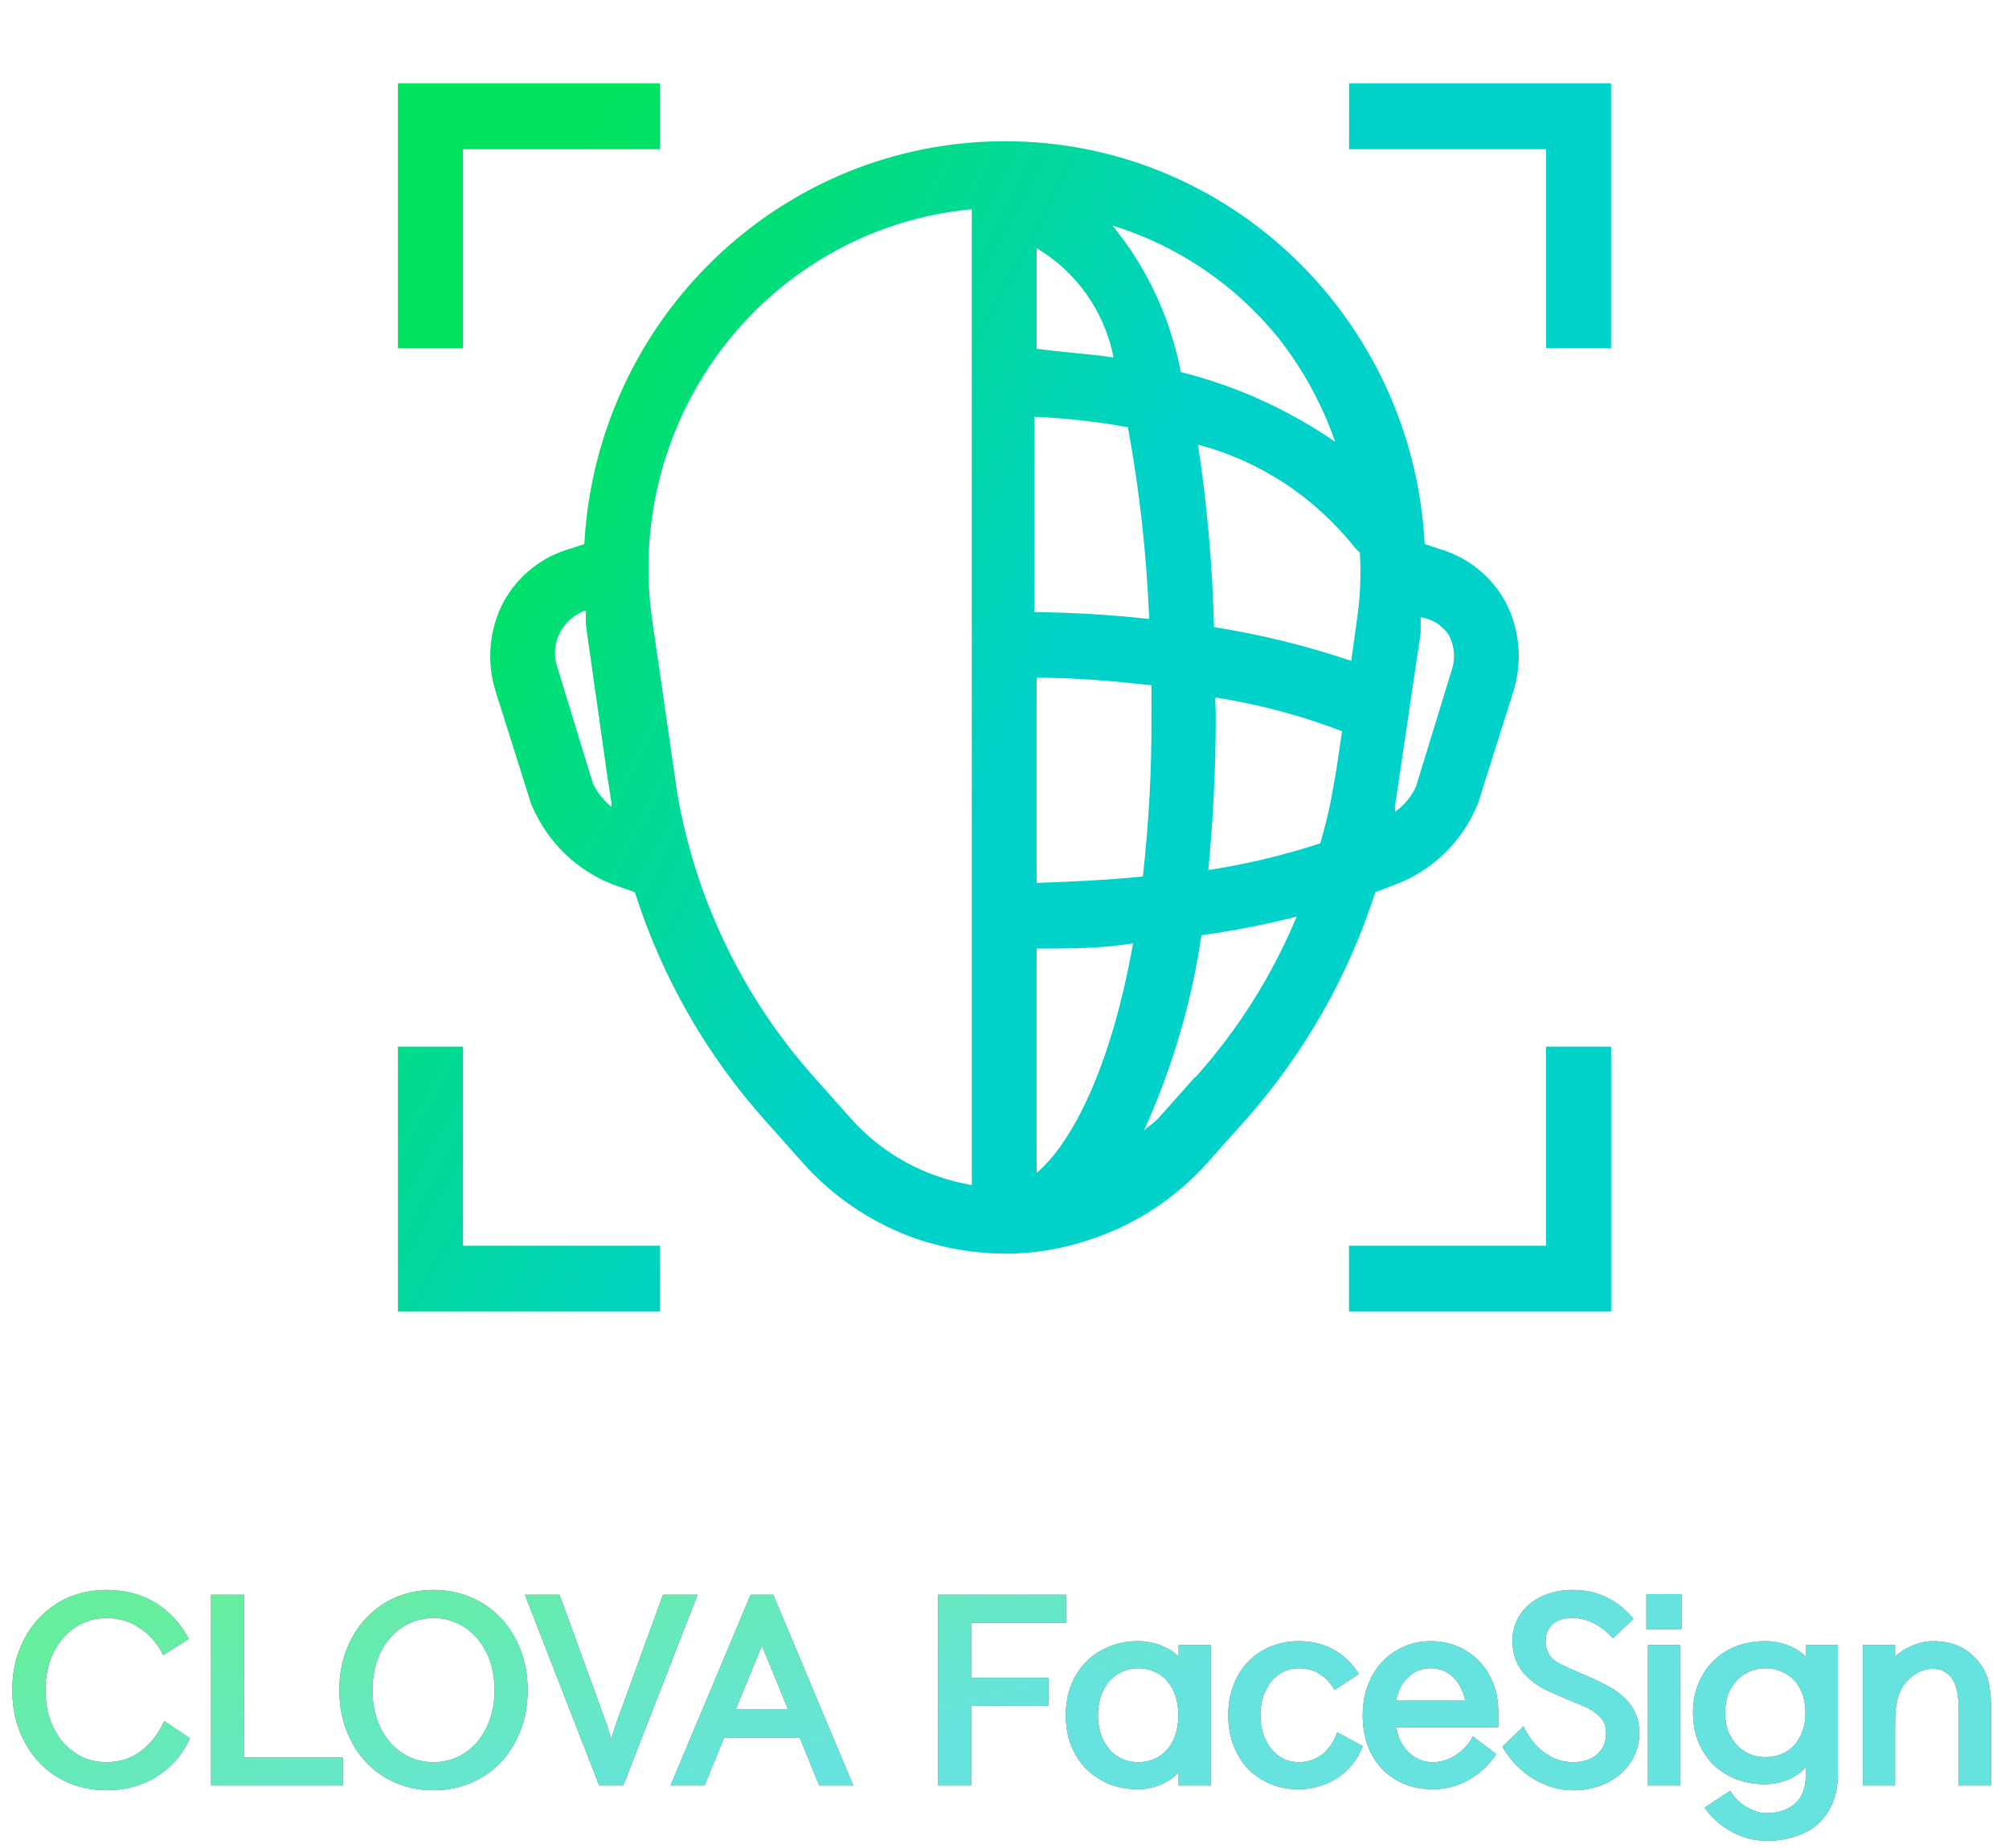 <svg width="288" height="265" viewBox="0 0 288 265" fill="none" xmlns="http://www.w3.org/2000/svg">
    <path fill-rule="evenodd" clip-rule="evenodd" d="M66.376 21.393H94.611V11.943H57.044V49.936H66.376V21.393ZM193.397 11.943V21.393H221.632V49.936H230.95V11.943H193.397ZM66.376 150.064H57.044V188.057H94.611V178.607H66.376V150.064ZM221.625 178.607H193.389V188.057H230.957V150.064H221.625V178.607Z" fill="url(#paint0_linear_1146_3146)" />
    <path d="M199.794 126.914C205.296 124.929 209.697 120.65 211.891 115.164L216.991 99C218.274 94.786 217.865 90.236 215.841 86.336C213.788 82.564 210.311 79.8 206.213 78.664L204.238 78C202.531 45.586 176.052 20.207 144 20.25C111.977 20.286 85.554 45.621 83.763 78L82.034 78.586C77.838 79.693 74.269 82.493 72.159 86.336C70.135 90.236 69.726 94.793 71.01 99L76.109 115.164C78.338 120.707 82.803 125.014 88.369 127L91.007 127.914C94.879 140.093 101.277 151.286 109.769 160.75L115.031 166.664C119.503 171.693 125.174 175.479 131.494 177.664C135.557 179.022 139.803 179.722 144.085 179.75C148.366 179.75 152.62 179.014 156.675 177.586C162.995 175.436 168.667 171.679 173.131 166.664L178.4 160.75C186.865 151.264 193.255 140.079 197.163 127.914L199.794 126.914V126.914ZM207.609 90.914C208.505 92.486 208.688 94.371 208.103 96.086L203.003 112.75C202.326 114.222 201.275 115.486 199.956 116.414C200.006 116.2 200.006 115.972 199.956 115.75L203.659 90.75V88.5C205.246 88.729 206.671 89.607 207.609 90.914ZM194.941 79.25C195.132 82.45 194.99 85.664 194.525 88.836L193.707 94.75C187.295 92.579 180.714 90.964 174.034 89.914C173.823 81.15 173.047 72.414 171.735 63.75C180.594 66.093 188.473 71.264 194.2 78.5L194.941 79.25V79.25ZM164.738 88.75C159.553 88.164 154.207 87.836 148.282 87.75V59.75C152.782 59.95 157.261 60.45 161.691 61.25C163.362 70.329 164.378 79.522 164.738 88.75ZM148.606 50V35.586C154.32 38.971 158.34 44.672 159.638 51.25C156.182 50.75 152.232 50.5 148.606 50V50ZM148.606 167.836V136C153.381 136 157.91 136 162.431 135.25C159.222 153.336 153.544 164 148.606 168.164V167.836V167.836ZM148.606 126.164V97.164C154.284 97.164 159.8 97.664 165.069 98.25V102.5C165.112 110.243 164.702 117.979 163.835 125.664C158.975 126.164 153.875 126.414 148.606 126.586V126.164V126.164ZM174.204 100C180.411 100.964 186.505 102.586 192.388 104.836L191.562 110.414L190.906 114.164C190.476 116.45 189.919 118.7 189.263 120.914C184.022 122.629 178.654 123.914 173.216 124.75C173.872 117.914 174.281 110.586 174.281 102.914C174.281 101.5 174.204 100.5 174.204 100ZM183.169 48.336C186.724 52.836 189.51 57.907 191.4 63.336C184.664 58.707 177.166 55.322 169.266 53.336C167.806 45.607 164.434 38.386 159.469 32.336C168.751 35.193 176.997 40.764 183.169 48.336V48.336ZM84.997 112.336L79.897 95.664C79.312 93.95 79.495 92.072 80.391 90.5C81.195 89.086 82.479 88.014 84.01 87.5C83.967 88.25 83.967 89 84.01 89.75L87.057 111.25L87.628 114.914C87.67 115.164 87.67 115.414 87.628 115.664C86.528 114.757 85.625 113.622 84.997 112.336V112.336ZM121.944 160.336L116.682 154.414C106.496 143 99.704 128.907 97.094 113.75L93.475 88.75C91.5 74.743 95.288 60.522 103.95 49.422C112.612 38.314 125.393 31.286 139.31 30V169.914C137.659 169.629 136.037 169.207 134.457 168.664C129.653 167.022 125.343 164.15 121.944 160.336ZM171.319 154.414L166.057 160.336C165.394 161 164.653 161.5 163.997 162.086C168.039 153.193 170.811 143.764 172.229 134.086C176.827 133.457 181.384 132.572 185.884 131.414C182.379 139.857 177.483 147.629 171.403 154.414H171.319Z" fill="url(#paint1_linear_1146_3146)" />
    <g opacity="0.6">
        <path d="M27.248 249.232C26.168 251.56 24.584 253.384 22.496 254.704C20.432 256.024 18.02 256.684 15.26 256.684C13.34 256.684 11.552 256.336 9.896 255.64C8.264 254.944 6.848 253.972 5.648 252.724C4.448 251.452 3.5 249.94 2.804 248.188C2.108 246.412 1.76 244.456 1.76 242.32C1.76 240.184 2.108 238.24 2.804 236.488C3.5 234.712 4.448 233.2 5.648 231.952C6.848 230.68 8.264 229.696 9.896 229C11.552 228.304 13.34 227.956 15.26 227.956C17.948 227.956 20.3 228.58 22.316 229.828C24.332 231.076 25.916 232.792 27.068 234.976L23.396 237.316C22.628 235.708 21.524 234.424 20.084 233.464C18.668 232.48 17.06 231.988 15.26 231.988C14.036 231.988 12.896 232.24 11.84 232.744C10.784 233.224 9.86 233.92 9.068 234.832C8.276 235.72 7.652 236.8 7.196 238.072C6.74 239.344 6.512 240.76 6.512 242.32C6.512 243.88 6.74 245.296 7.196 246.568C7.652 247.84 8.276 248.932 9.068 249.844C9.86 250.732 10.784 251.428 11.84 251.932C12.896 252.412 14.036 252.652 15.26 252.652C17.18 252.652 18.836 252.112 20.228 251.032C21.644 249.952 22.748 248.524 23.54 246.748L27.248 249.232ZM35.001 251.968H49.149V256H30.249V228.64H35.001V251.968ZM48.643 242.32C48.643 240.184 48.991 238.24 49.687 236.488C50.383 234.712 51.331 233.2 52.531 231.952C53.731 230.68 55.147 229.696 56.779 229C58.435 228.304 60.223 227.956 62.143 227.956C64.039 227.956 65.815 228.304 67.471 229C69.127 229.696 70.555 230.68 71.755 231.952C72.955 233.2 73.903 234.712 74.599 236.488C75.295 238.24 75.643 240.184 75.643 242.32C75.643 244.456 75.295 246.412 74.599 248.188C73.903 249.94 72.955 251.452 71.755 252.724C70.555 253.972 69.127 254.944 67.471 255.64C65.815 256.336 64.039 256.684 62.143 256.684C60.223 256.684 58.435 256.336 56.779 255.64C55.147 254.944 53.731 253.972 52.531 252.724C51.331 251.452 50.383 249.94 49.687 248.188C48.991 246.412 48.643 244.456 48.643 242.32ZM70.891 242.32C70.891 240.76 70.663 239.344 70.207 238.072C69.751 236.8 69.127 235.72 68.335 234.832C67.543 233.92 66.619 233.224 65.563 232.744C64.507 232.24 63.367 231.988 62.143 231.988C60.919 231.988 59.779 232.24 58.723 232.744C57.667 233.224 56.743 233.92 55.951 234.832C55.159 235.72 54.535 236.8 54.079 238.072C53.623 239.344 53.395 240.76 53.395 242.32C53.395 243.88 53.623 245.296 54.079 246.568C54.535 247.84 55.159 248.932 55.951 249.844C56.743 250.732 57.667 251.428 58.723 251.932C59.779 252.412 60.919 252.652 62.143 252.652C63.367 252.652 64.507 252.412 65.563 251.932C66.619 251.428 67.543 250.732 68.335 249.844C69.127 248.932 69.751 247.84 70.207 246.568C70.663 245.296 70.891 243.88 70.891 242.32ZM80.207 228.64L86.903 247.036L87.623 249.268L88.343 247.036L95.039 228.64H100.007L89.351 256H85.895L75.239 228.64H80.207ZM114.624 249.124H103.824L101.016 256H96.12L107.604 228.64H110.844L122.328 256H117.432L114.624 249.124ZM105.48 245.092H112.968L109.224 235.948L105.48 245.092ZM139.218 256H134.466V228.64H152.826V232.672H139.218V240.556H150.306V244.552H139.218V256ZM168.917 245.92C168.917 244.864 168.773 243.916 168.485 243.076C168.197 242.236 167.789 241.528 167.261 240.952C166.757 240.376 166.145 239.944 165.425 239.656C164.729 239.344 163.973 239.188 163.157 239.188C162.341 239.188 161.573 239.356 160.853 239.692C160.157 240.004 159.545 240.46 159.017 241.06C158.513 241.66 158.117 242.368 157.829 243.184C157.541 244 157.397 244.912 157.397 245.92C157.397 246.928 157.541 247.84 157.829 248.656C158.117 249.472 158.513 250.18 159.017 250.78C159.545 251.38 160.157 251.848 160.853 252.184C161.573 252.496 162.341 252.652 163.157 252.652C163.973 252.652 164.729 252.508 165.425 252.22C166.145 251.908 166.757 251.464 167.261 250.888C167.789 250.312 168.197 249.604 168.485 248.764C168.773 247.924 168.917 246.976 168.917 245.92ZM173.561 235.84V256H168.953V254.092C168.305 254.86 167.441 255.46 166.361 255.892C165.305 256.324 164.237 256.54 163.157 256.54C161.645 256.54 160.253 256.288 158.981 255.784C157.733 255.256 156.641 254.536 155.705 253.624C154.793 252.688 154.073 251.572 153.545 250.276C153.041 248.956 152.789 247.504 152.789 245.92C152.789 244.336 153.041 242.896 153.545 241.6C154.073 240.28 154.793 239.164 155.705 238.252C156.641 237.316 157.733 236.596 158.981 236.092C160.253 235.564 161.645 235.3 163.157 235.3C164.237 235.3 165.293 235.492 166.325 235.876C167.357 236.26 168.233 236.8 168.953 237.496V235.84H173.561ZM191.301 242.32C190.749 241.312 190.041 240.544 189.177 240.016C188.313 239.464 187.305 239.188 186.153 239.188C185.385 239.188 184.665 239.356 183.993 239.692C183.345 240.004 182.769 240.46 182.265 241.06C181.785 241.66 181.401 242.368 181.113 243.184C180.825 244 180.681 244.912 180.681 245.92C180.681 246.928 180.825 247.84 181.113 248.656C181.401 249.472 181.785 250.18 182.265 250.78C182.769 251.38 183.345 251.848 183.993 252.184C184.665 252.496 185.385 252.652 186.153 252.652C187.449 252.652 188.577 252.28 189.537 251.536C190.497 250.768 191.217 249.712 191.697 248.368L195.369 250.348C195.009 251.284 194.529 252.136 193.929 252.904C193.329 253.648 192.633 254.296 191.841 254.848C191.049 255.376 190.173 255.784 189.213 256.072C188.253 256.384 187.233 256.54 186.153 256.54C184.713 256.54 183.369 256.288 182.121 255.784C180.897 255.256 179.829 254.536 178.917 253.624C178.029 252.688 177.333 251.572 176.829 250.276C176.325 248.956 176.073 247.504 176.073 245.92C176.073 244.336 176.325 242.896 176.829 241.6C177.333 240.28 178.029 239.164 178.917 238.252C179.829 237.316 180.897 236.596 182.121 236.092C183.369 235.564 184.713 235.3 186.153 235.3C188.097 235.3 189.801 235.72 191.265 236.56C192.753 237.4 193.929 238.552 194.793 240.016L191.301 242.32ZM214.501 251.5C213.493 253.036 212.185 254.26 210.577 255.172C208.993 256.084 207.265 256.54 205.393 256.54C203.905 256.54 202.537 256.288 201.289 255.784C200.065 255.256 199.009 254.536 198.121 253.624C197.233 252.688 196.549 251.572 196.069 250.276C195.589 248.956 195.349 247.504 195.349 245.92C195.349 244.336 195.601 242.896 196.105 241.6C196.609 240.28 197.293 239.164 198.157 238.252C199.045 237.316 200.077 236.596 201.253 236.092C202.453 235.564 203.725 235.3 205.069 235.3C206.485 235.3 207.781 235.552 208.957 236.056C210.157 236.56 211.189 237.268 212.053 238.18C212.917 239.068 213.589 240.136 214.069 241.384C214.549 242.608 214.789 243.964 214.789 245.452V247.648H200.173C200.269 248.344 200.461 248.992 200.749 249.592C201.061 250.192 201.433 250.72 201.865 251.176C202.321 251.632 202.849 251.992 203.449 252.256C204.049 252.52 204.697 252.652 205.393 252.652C206.617 252.652 207.733 252.304 208.741 251.608C209.773 250.912 210.577 250.024 211.153 248.944L214.501 251.5ZM210.037 243.832C209.773 242.488 209.209 241.384 208.345 240.52C207.481 239.632 206.389 239.188 205.069 239.188C203.845 239.188 202.789 239.608 201.901 240.448C201.013 241.264 200.425 242.392 200.137 243.832H210.037ZM231.217 234.904C230.401 233.968 229.489 233.248 228.481 232.744C227.497 232.24 226.489 231.988 225.457 231.988C224.137 231.988 223.153 232.312 222.505 232.96C221.881 233.608 221.569 234.376 221.569 235.264C221.569 236.08 221.773 236.788 222.181 237.388C222.613 237.964 223.405 238.504 224.557 239.008L228.085 240.556C229.021 240.964 229.897 241.396 230.713 241.852C231.553 242.308 232.285 242.848 232.909 243.472C233.557 244.072 234.061 244.78 234.421 245.596C234.805 246.412 234.997 247.396 234.997 248.548C234.997 249.652 234.769 250.696 234.313 251.68C233.857 252.664 233.209 253.528 232.369 254.272C231.553 255.016 230.557 255.604 229.381 256.036C228.205 256.468 226.909 256.684 225.493 256.684C224.269 256.684 223.117 256.48 222.037 256.072C220.957 255.688 219.985 255.196 219.121 254.596C218.257 253.972 217.501 253.288 216.853 252.544C216.229 251.8 215.737 251.092 215.377 250.42L218.401 247.504C219.097 249.016 220.069 250.252 221.317 251.212C222.589 252.172 223.981 252.652 225.493 252.652C226.957 252.652 228.109 252.28 228.949 251.536C229.813 250.768 230.245 249.772 230.245 248.548C230.245 248.236 230.209 247.912 230.137 247.576C230.089 247.24 229.945 246.904 229.705 246.568C229.465 246.232 229.105 245.884 228.625 245.524C228.145 245.164 227.497 244.816 226.681 244.48L223.081 242.968C221.929 242.488 220.945 241.972 220.129 241.42C219.337 240.844 218.689 240.232 218.185 239.584C217.705 238.936 217.357 238.252 217.141 237.532C216.925 236.812 216.817 236.056 216.817 235.264C216.817 234.232 217.021 233.272 217.429 232.384C217.837 231.496 218.413 230.728 219.157 230.08C219.925 229.408 220.837 228.892 221.893 228.532C222.949 228.148 224.137 227.956 225.457 227.956C227.305 227.956 228.961 228.328 230.425 229.072C231.889 229.816 233.137 230.824 234.169 232.096L231.217 234.904ZM240.839 235.84H236.231V256H240.839V235.84ZM236.015 228.568H241.055V233.608H236.015V228.568ZM248.026 256.756C248.65 257.764 249.442 258.544 250.402 259.096C251.386 259.672 252.334 259.96 253.246 259.96C254.878 259.96 256.222 259.516 257.278 258.628C258.334 257.74 258.862 256.384 258.862 254.56V253.372C258.214 254.14 257.35 254.74 256.27 255.172C255.214 255.604 254.146 255.82 253.066 255.82C251.578 255.82 250.198 255.58 248.926 255.1C247.678 254.62 246.586 253.936 245.65 253.048C244.738 252.136 244.018 251.056 243.49 249.808C242.962 248.536 242.698 247.12 242.698 245.56C242.698 244 242.962 242.596 243.49 241.348C244.018 240.076 244.738 238.996 245.65 238.108C246.586 237.196 247.678 236.5 248.926 236.02C250.198 235.54 251.578 235.3 253.066 235.3C254.146 235.3 255.202 235.492 256.234 235.876C257.266 236.26 258.142 236.8 258.862 237.496V235.84H263.47V254.308C263.47 255.844 263.23 257.212 262.75 258.412C262.27 259.612 261.586 260.62 260.698 261.436C259.81 262.252 258.73 262.864 257.458 263.272C256.21 263.704 254.806 263.92 253.246 263.92C251.494 263.92 249.826 263.488 248.242 262.624C246.658 261.784 245.362 260.632 244.354 259.168L248.026 256.756ZM258.826 245.56C258.826 244.528 258.67 243.616 258.358 242.824C258.07 242.032 257.662 241.372 257.134 240.844C256.606 240.292 255.994 239.884 255.298 239.62C254.602 239.332 253.858 239.188 253.066 239.188C252.274 239.188 251.53 239.344 250.834 239.656C250.138 239.944 249.526 240.364 248.998 240.916C248.47 241.468 248.05 242.14 247.738 242.932C247.45 243.724 247.306 244.6 247.306 245.56C247.306 246.544 247.45 247.432 247.738 248.224C248.05 248.992 248.47 249.652 248.998 250.204C249.526 250.756 250.138 251.188 250.834 251.5C251.53 251.788 252.274 251.932 253.066 251.932C253.858 251.932 254.602 251.8 255.298 251.536C255.994 251.248 256.606 250.84 257.134 250.312C257.662 249.76 258.07 249.088 258.358 248.296C258.67 247.504 258.826 246.592 258.826 245.56ZM271.67 235.84V237.532C272.366 236.86 273.206 236.32 274.19 235.912C275.198 235.504 276.158 235.3 277.07 235.3C278.894 235.3 280.406 235.684 281.606 236.452C282.806 237.196 283.754 238.204 284.45 239.476C284.834 240.196 285.086 241 285.206 241.888C285.35 242.776 285.422 243.724 285.422 244.732V256H280.778V244.732C280.778 244.084 280.73 243.484 280.634 242.932C280.538 242.356 280.418 241.888 280.274 241.528C280.01 240.832 279.602 240.28 279.05 239.872C278.498 239.464 277.838 239.26 277.07 239.26C276.47 239.26 275.894 239.38 275.342 239.62C274.79 239.86 274.286 240.184 273.83 240.592C273.374 240.976 272.99 241.444 272.678 241.996C272.366 242.524 272.138 243.088 271.994 243.688C271.898 244.072 271.814 244.588 271.742 245.236C271.694 245.884 271.67 246.7 271.67 247.684V256H267.062V235.84H271.67Z" fill="black" />
        <path d="M27.248 249.232C26.168 251.56 24.584 253.384 22.496 254.704C20.432 256.024 18.02 256.684 15.26 256.684C13.34 256.684 11.552 256.336 9.896 255.64C8.264 254.944 6.848 253.972 5.648 252.724C4.448 251.452 3.5 249.94 2.804 248.188C2.108 246.412 1.76 244.456 1.76 242.32C1.76 240.184 2.108 238.24 2.804 236.488C3.5 234.712 4.448 233.2 5.648 231.952C6.848 230.68 8.264 229.696 9.896 229C11.552 228.304 13.34 227.956 15.26 227.956C17.948 227.956 20.3 228.58 22.316 229.828C24.332 231.076 25.916 232.792 27.068 234.976L23.396 237.316C22.628 235.708 21.524 234.424 20.084 233.464C18.668 232.48 17.06 231.988 15.26 231.988C14.036 231.988 12.896 232.24 11.84 232.744C10.784 233.224 9.86 233.92 9.068 234.832C8.276 235.72 7.652 236.8 7.196 238.072C6.74 239.344 6.512 240.76 6.512 242.32C6.512 243.88 6.74 245.296 7.196 246.568C7.652 247.84 8.276 248.932 9.068 249.844C9.86 250.732 10.784 251.428 11.84 251.932C12.896 252.412 14.036 252.652 15.26 252.652C17.18 252.652 18.836 252.112 20.228 251.032C21.644 249.952 22.748 248.524 23.54 246.748L27.248 249.232ZM35.001 251.968H49.149V256H30.249V228.64H35.001V251.968ZM48.643 242.32C48.643 240.184 48.991 238.24 49.687 236.488C50.383 234.712 51.331 233.2 52.531 231.952C53.731 230.68 55.147 229.696 56.779 229C58.435 228.304 60.223 227.956 62.143 227.956C64.039 227.956 65.815 228.304 67.471 229C69.127 229.696 70.555 230.68 71.755 231.952C72.955 233.2 73.903 234.712 74.599 236.488C75.295 238.24 75.643 240.184 75.643 242.32C75.643 244.456 75.295 246.412 74.599 248.188C73.903 249.94 72.955 251.452 71.755 252.724C70.555 253.972 69.127 254.944 67.471 255.64C65.815 256.336 64.039 256.684 62.143 256.684C60.223 256.684 58.435 256.336 56.779 255.64C55.147 254.944 53.731 253.972 52.531 252.724C51.331 251.452 50.383 249.94 49.687 248.188C48.991 246.412 48.643 244.456 48.643 242.32ZM70.891 242.32C70.891 240.76 70.663 239.344 70.207 238.072C69.751 236.8 69.127 235.72 68.335 234.832C67.543 233.92 66.619 233.224 65.563 232.744C64.507 232.24 63.367 231.988 62.143 231.988C60.919 231.988 59.779 232.24 58.723 232.744C57.667 233.224 56.743 233.92 55.951 234.832C55.159 235.72 54.535 236.8 54.079 238.072C53.623 239.344 53.395 240.76 53.395 242.32C53.395 243.88 53.623 245.296 54.079 246.568C54.535 247.84 55.159 248.932 55.951 249.844C56.743 250.732 57.667 251.428 58.723 251.932C59.779 252.412 60.919 252.652 62.143 252.652C63.367 252.652 64.507 252.412 65.563 251.932C66.619 251.428 67.543 250.732 68.335 249.844C69.127 248.932 69.751 247.84 70.207 246.568C70.663 245.296 70.891 243.88 70.891 242.32ZM80.207 228.64L86.903 247.036L87.623 249.268L88.343 247.036L95.039 228.64H100.007L89.351 256H85.895L75.239 228.64H80.207ZM114.624 249.124H103.824L101.016 256H96.12L107.604 228.64H110.844L122.328 256H117.432L114.624 249.124ZM105.48 245.092H112.968L109.224 235.948L105.48 245.092ZM139.218 256H134.466V228.64H152.826V232.672H139.218V240.556H150.306V244.552H139.218V256ZM168.917 245.92C168.917 244.864 168.773 243.916 168.485 243.076C168.197 242.236 167.789 241.528 167.261 240.952C166.757 240.376 166.145 239.944 165.425 239.656C164.729 239.344 163.973 239.188 163.157 239.188C162.341 239.188 161.573 239.356 160.853 239.692C160.157 240.004 159.545 240.46 159.017 241.06C158.513 241.66 158.117 242.368 157.829 243.184C157.541 244 157.397 244.912 157.397 245.92C157.397 246.928 157.541 247.84 157.829 248.656C158.117 249.472 158.513 250.18 159.017 250.78C159.545 251.38 160.157 251.848 160.853 252.184C161.573 252.496 162.341 252.652 163.157 252.652C163.973 252.652 164.729 252.508 165.425 252.22C166.145 251.908 166.757 251.464 167.261 250.888C167.789 250.312 168.197 249.604 168.485 248.764C168.773 247.924 168.917 246.976 168.917 245.92ZM173.561 235.84V256H168.953V254.092C168.305 254.86 167.441 255.46 166.361 255.892C165.305 256.324 164.237 256.54 163.157 256.54C161.645 256.54 160.253 256.288 158.981 255.784C157.733 255.256 156.641 254.536 155.705 253.624C154.793 252.688 154.073 251.572 153.545 250.276C153.041 248.956 152.789 247.504 152.789 245.92C152.789 244.336 153.041 242.896 153.545 241.6C154.073 240.28 154.793 239.164 155.705 238.252C156.641 237.316 157.733 236.596 158.981 236.092C160.253 235.564 161.645 235.3 163.157 235.3C164.237 235.3 165.293 235.492 166.325 235.876C167.357 236.26 168.233 236.8 168.953 237.496V235.84H173.561ZM191.301 242.32C190.749 241.312 190.041 240.544 189.177 240.016C188.313 239.464 187.305 239.188 186.153 239.188C185.385 239.188 184.665 239.356 183.993 239.692C183.345 240.004 182.769 240.46 182.265 241.06C181.785 241.66 181.401 242.368 181.113 243.184C180.825 244 180.681 244.912 180.681 245.92C180.681 246.928 180.825 247.84 181.113 248.656C181.401 249.472 181.785 250.18 182.265 250.78C182.769 251.38 183.345 251.848 183.993 252.184C184.665 252.496 185.385 252.652 186.153 252.652C187.449 252.652 188.577 252.28 189.537 251.536C190.497 250.768 191.217 249.712 191.697 248.368L195.369 250.348C195.009 251.284 194.529 252.136 193.929 252.904C193.329 253.648 192.633 254.296 191.841 254.848C191.049 255.376 190.173 255.784 189.213 256.072C188.253 256.384 187.233 256.54 186.153 256.54C184.713 256.54 183.369 256.288 182.121 255.784C180.897 255.256 179.829 254.536 178.917 253.624C178.029 252.688 177.333 251.572 176.829 250.276C176.325 248.956 176.073 247.504 176.073 245.92C176.073 244.336 176.325 242.896 176.829 241.6C177.333 240.28 178.029 239.164 178.917 238.252C179.829 237.316 180.897 236.596 182.121 236.092C183.369 235.564 184.713 235.3 186.153 235.3C188.097 235.3 189.801 235.72 191.265 236.56C192.753 237.4 193.929 238.552 194.793 240.016L191.301 242.32ZM214.501 251.5C213.493 253.036 212.185 254.26 210.577 255.172C208.993 256.084 207.265 256.54 205.393 256.54C203.905 256.54 202.537 256.288 201.289 255.784C200.065 255.256 199.009 254.536 198.121 253.624C197.233 252.688 196.549 251.572 196.069 250.276C195.589 248.956 195.349 247.504 195.349 245.92C195.349 244.336 195.601 242.896 196.105 241.6C196.609 240.28 197.293 239.164 198.157 238.252C199.045 237.316 200.077 236.596 201.253 236.092C202.453 235.564 203.725 235.3 205.069 235.3C206.485 235.3 207.781 235.552 208.957 236.056C210.157 236.56 211.189 237.268 212.053 238.18C212.917 239.068 213.589 240.136 214.069 241.384C214.549 242.608 214.789 243.964 214.789 245.452V247.648H200.173C200.269 248.344 200.461 248.992 200.749 249.592C201.061 250.192 201.433 250.72 201.865 251.176C202.321 251.632 202.849 251.992 203.449 252.256C204.049 252.52 204.697 252.652 205.393 252.652C206.617 252.652 207.733 252.304 208.741 251.608C209.773 250.912 210.577 250.024 211.153 248.944L214.501 251.5ZM210.037 243.832C209.773 242.488 209.209 241.384 208.345 240.52C207.481 239.632 206.389 239.188 205.069 239.188C203.845 239.188 202.789 239.608 201.901 240.448C201.013 241.264 200.425 242.392 200.137 243.832H210.037ZM231.217 234.904C230.401 233.968 229.489 233.248 228.481 232.744C227.497 232.24 226.489 231.988 225.457 231.988C224.137 231.988 223.153 232.312 222.505 232.96C221.881 233.608 221.569 234.376 221.569 235.264C221.569 236.08 221.773 236.788 222.181 237.388C222.613 237.964 223.405 238.504 224.557 239.008L228.085 240.556C229.021 240.964 229.897 241.396 230.713 241.852C231.553 242.308 232.285 242.848 232.909 243.472C233.557 244.072 234.061 244.78 234.421 245.596C234.805 246.412 234.997 247.396 234.997 248.548C234.997 249.652 234.769 250.696 234.313 251.68C233.857 252.664 233.209 253.528 232.369 254.272C231.553 255.016 230.557 255.604 229.381 256.036C228.205 256.468 226.909 256.684 225.493 256.684C224.269 256.684 223.117 256.48 222.037 256.072C220.957 255.688 219.985 255.196 219.121 254.596C218.257 253.972 217.501 253.288 216.853 252.544C216.229 251.8 215.737 251.092 215.377 250.42L218.401 247.504C219.097 249.016 220.069 250.252 221.317 251.212C222.589 252.172 223.981 252.652 225.493 252.652C226.957 252.652 228.109 252.28 228.949 251.536C229.813 250.768 230.245 249.772 230.245 248.548C230.245 248.236 230.209 247.912 230.137 247.576C230.089 247.24 229.945 246.904 229.705 246.568C229.465 246.232 229.105 245.884 228.625 245.524C228.145 245.164 227.497 244.816 226.681 244.48L223.081 242.968C221.929 242.488 220.945 241.972 220.129 241.42C219.337 240.844 218.689 240.232 218.185 239.584C217.705 238.936 217.357 238.252 217.141 237.532C216.925 236.812 216.817 236.056 216.817 235.264C216.817 234.232 217.021 233.272 217.429 232.384C217.837 231.496 218.413 230.728 219.157 230.08C219.925 229.408 220.837 228.892 221.893 228.532C222.949 228.148 224.137 227.956 225.457 227.956C227.305 227.956 228.961 228.328 230.425 229.072C231.889 229.816 233.137 230.824 234.169 232.096L231.217 234.904ZM240.839 235.84H236.231V256H240.839V235.84ZM236.015 228.568H241.055V233.608H236.015V228.568ZM248.026 256.756C248.65 257.764 249.442 258.544 250.402 259.096C251.386 259.672 252.334 259.96 253.246 259.96C254.878 259.96 256.222 259.516 257.278 258.628C258.334 257.74 258.862 256.384 258.862 254.56V253.372C258.214 254.14 257.35 254.74 256.27 255.172C255.214 255.604 254.146 255.82 253.066 255.82C251.578 255.82 250.198 255.58 248.926 255.1C247.678 254.62 246.586 253.936 245.65 253.048C244.738 252.136 244.018 251.056 243.49 249.808C242.962 248.536 242.698 247.12 242.698 245.56C242.698 244 242.962 242.596 243.49 241.348C244.018 240.076 244.738 238.996 245.65 238.108C246.586 237.196 247.678 236.5 248.926 236.02C250.198 235.54 251.578 235.3 253.066 235.3C254.146 235.3 255.202 235.492 256.234 235.876C257.266 236.26 258.142 236.8 258.862 237.496V235.84H263.47V254.308C263.47 255.844 263.23 257.212 262.75 258.412C262.27 259.612 261.586 260.62 260.698 261.436C259.81 262.252 258.73 262.864 257.458 263.272C256.21 263.704 254.806 263.92 253.246 263.92C251.494 263.92 249.826 263.488 248.242 262.624C246.658 261.784 245.362 260.632 244.354 259.168L248.026 256.756ZM258.826 245.56C258.826 244.528 258.67 243.616 258.358 242.824C258.07 242.032 257.662 241.372 257.134 240.844C256.606 240.292 255.994 239.884 255.298 239.62C254.602 239.332 253.858 239.188 253.066 239.188C252.274 239.188 251.53 239.344 250.834 239.656C250.138 239.944 249.526 240.364 248.998 240.916C248.47 241.468 248.05 242.14 247.738 242.932C247.45 243.724 247.306 244.6 247.306 245.56C247.306 246.544 247.45 247.432 247.738 248.224C248.05 248.992 248.47 249.652 248.998 250.204C249.526 250.756 250.138 251.188 250.834 251.5C251.53 251.788 252.274 251.932 253.066 251.932C253.858 251.932 254.602 251.8 255.298 251.536C255.994 251.248 256.606 250.84 257.134 250.312C257.662 249.76 258.07 249.088 258.358 248.296C258.67 247.504 258.826 246.592 258.826 245.56ZM271.67 235.84V237.532C272.366 236.86 273.206 236.32 274.19 235.912C275.198 235.504 276.158 235.3 277.07 235.3C278.894 235.3 280.406 235.684 281.606 236.452C282.806 237.196 283.754 238.204 284.45 239.476C284.834 240.196 285.086 241 285.206 241.888C285.35 242.776 285.422 243.724 285.422 244.732V256H280.778V244.732C280.778 244.084 280.73 243.484 280.634 242.932C280.538 242.356 280.418 241.888 280.274 241.528C280.01 240.832 279.602 240.28 279.05 239.872C278.498 239.464 277.838 239.26 277.07 239.26C276.47 239.26 275.894 239.38 275.342 239.62C274.79 239.86 274.286 240.184 273.83 240.592C273.374 240.976 272.99 241.444 272.678 241.996C272.366 242.524 272.138 243.088 271.994 243.688C271.898 244.072 271.814 244.588 271.742 245.236C271.694 245.884 271.67 246.7 271.67 247.684V256H267.062V235.84H271.67Z" fill="url(#paint2_linear_1146_3146)" />
    </g>
    <defs>
        <linearGradient id="paint0_linear_1146_3146" x1="155.665" y1="90.088" x2="70.983" y2="42.818" gradientUnits="userSpaceOnUse">
            <stop stop-color="#00D1C9" />
            <stop offset="1" stop-color="#00E25E" />
        </linearGradient>
        <linearGradient id="paint1_linear_1146_3146" x1="153.89" y1="91.023" x2="79.921" y2="52.37" gradientUnits="userSpaceOnUse">
            <stop stop-color="#00D1C9" />
            <stop offset="1" stop-color="#00E25E" />
        </linearGradient>
        <linearGradient id="paint2_linear_1146_3146" x1="163.249" y1="242.193" x2="152.246" y2="198.652" gradientUnits="userSpaceOnUse">
            <stop stop-color="#00D1C9" />
            <stop offset="1" stop-color="#00E25E" />
        </linearGradient>
    </defs>
</svg>
    